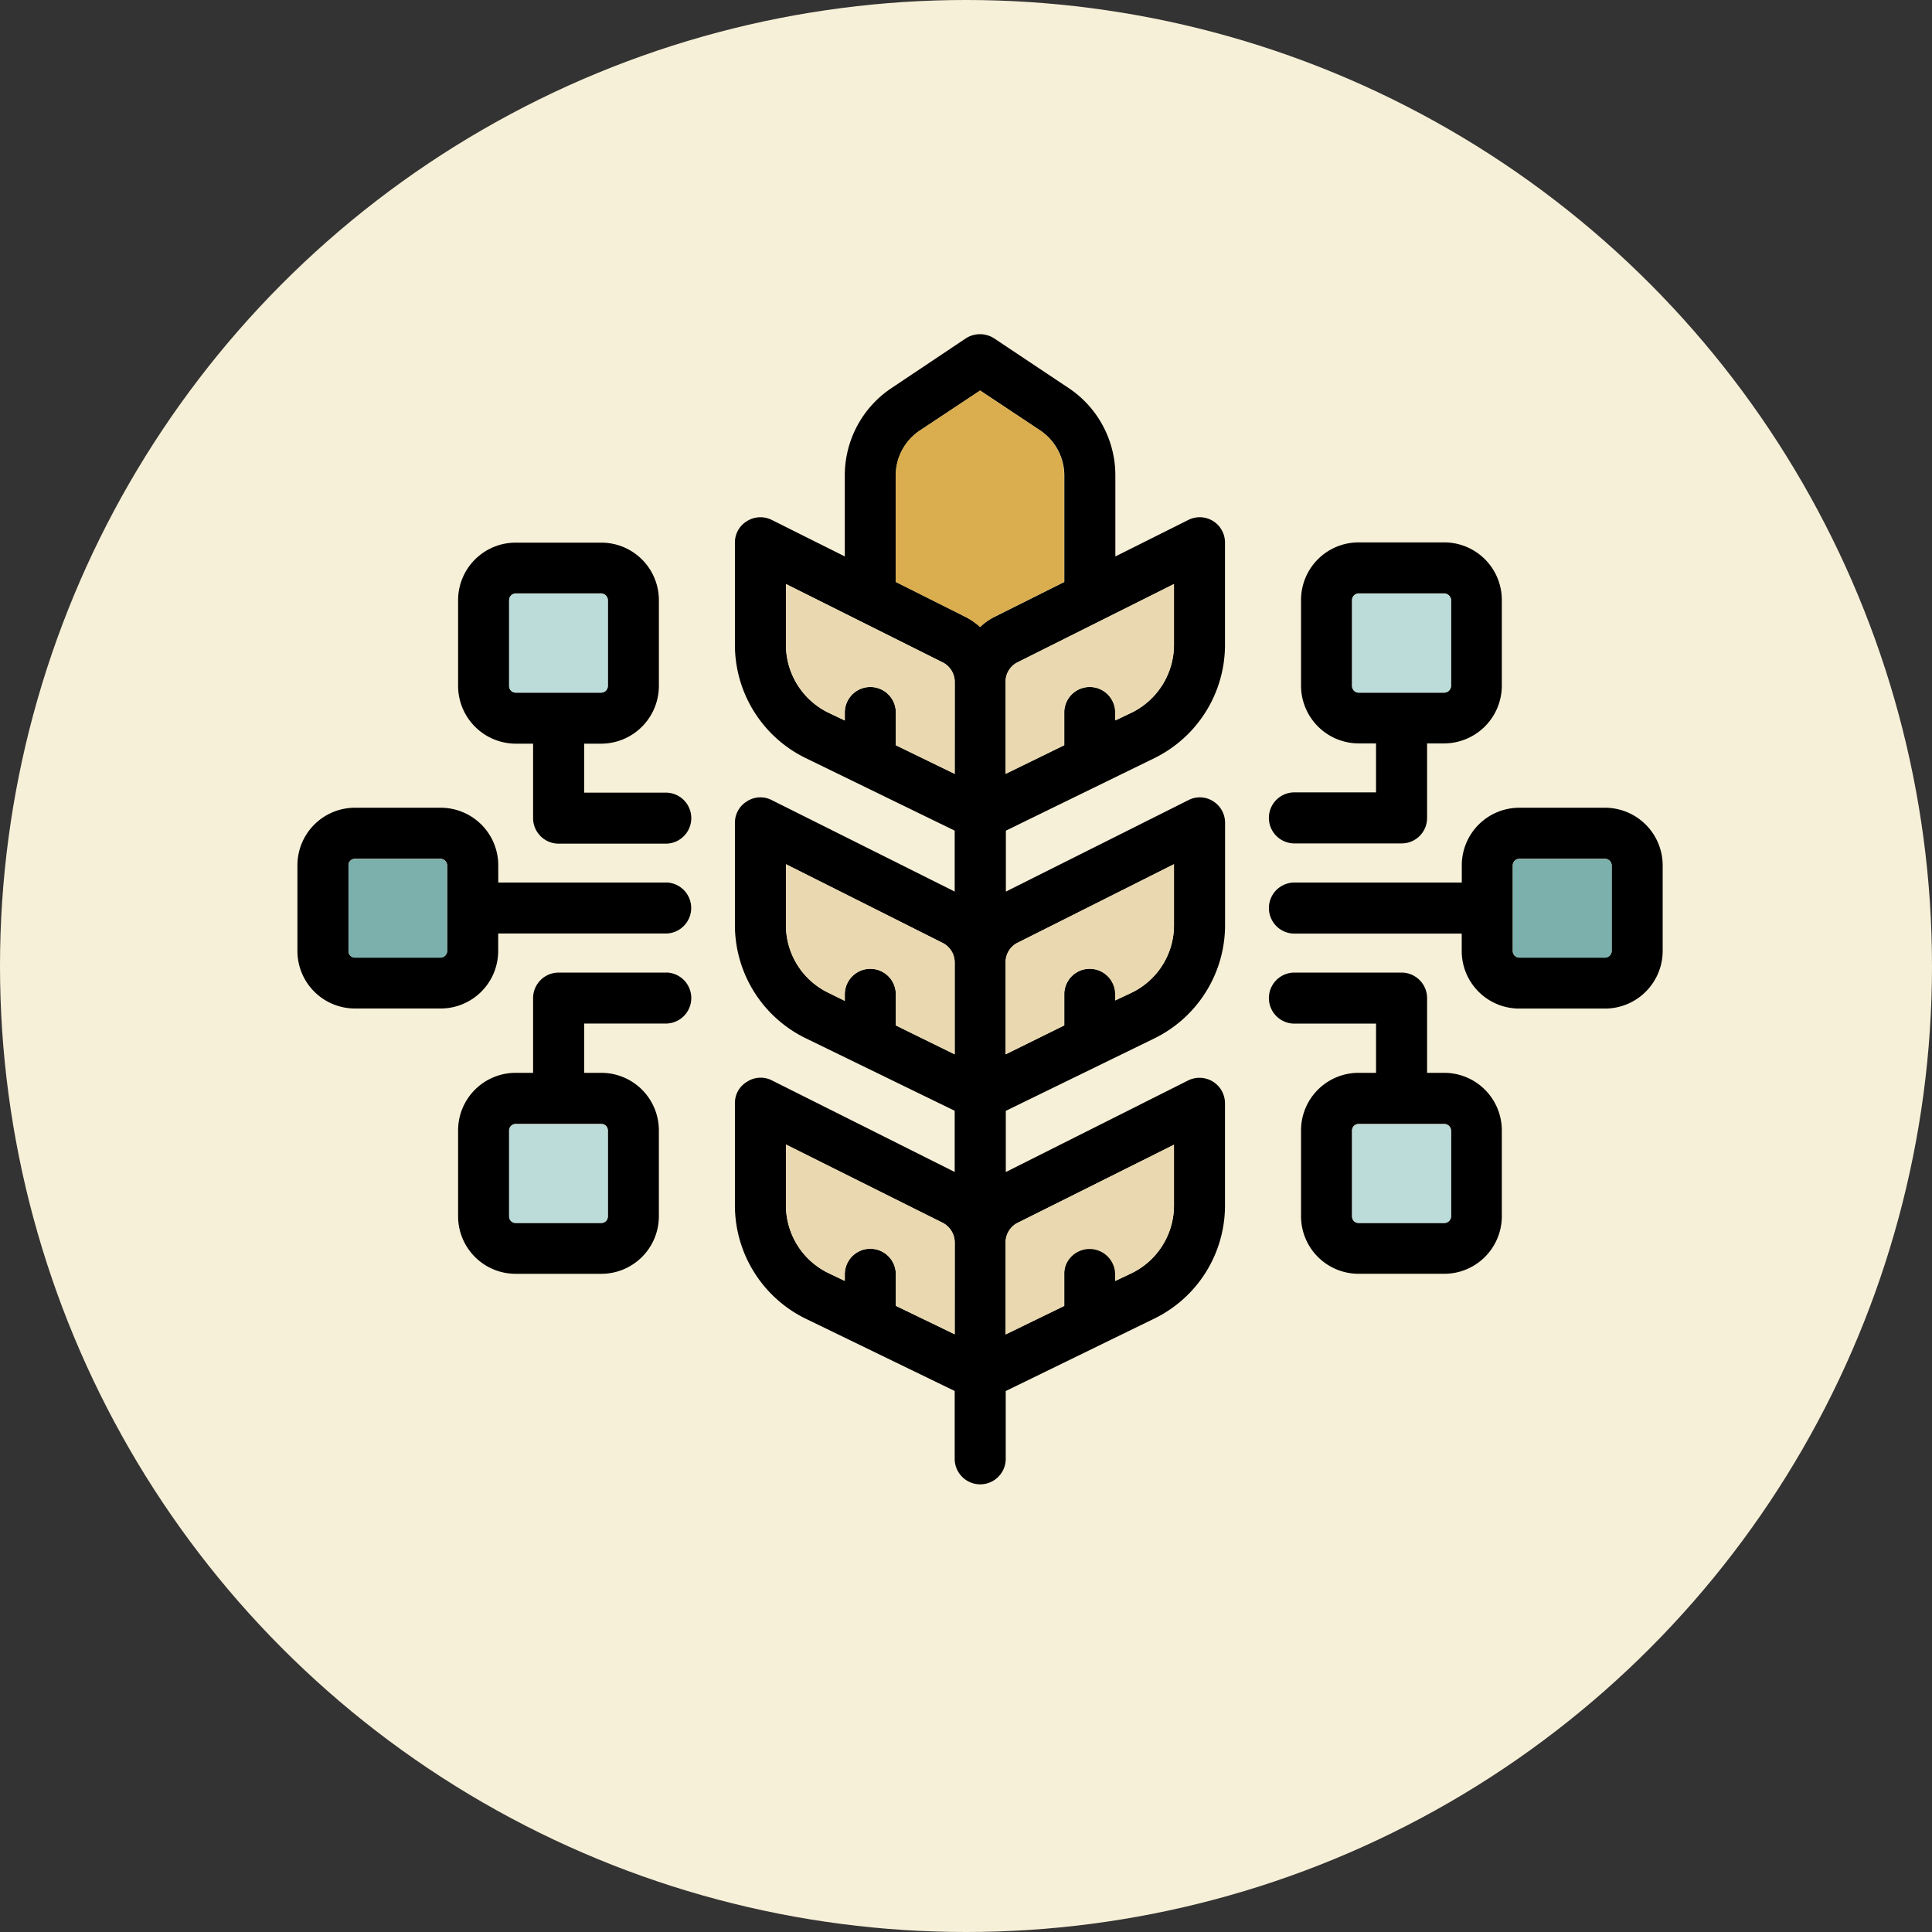 <svg xmlns="http://www.w3.org/2000/svg" xmlns:xlink="http://www.w3.org/1999/xlink" width="108" height="108" viewBox="0 0 108 108">
  <rect x="0" y="0" width="108" height="108" fill="#333333" stroke="none"/>
  <defs>
    <clipPath id="clip-path">
      <rect id="Rectángulo_402993" data-name="Rectángulo 402993" width="76.323" height="64.313" fill="none"/>
    </clipPath>
  </defs>
  <g id="Grupo_1106650" data-name="Grupo 1106650" transform="translate(-746.051 -1403)">
    <circle id="Elipse_11685" data-name="Elipse 11685" cx="54" cy="54" r="54" transform="translate(746.051 1403)" fill="#f7f0d8"/>
    <g id="Grupo_1106647" data-name="Grupo 1106647" transform="translate(762.677 1421.687)">
      <g id="Grupo_1106646" data-name="Grupo 1106646" transform="translate(0 0)" clip-path="url(#clip-path)">
        <path id="Trazado_895720" data-name="Trazado 895720" d="M25.146,23.691a7.058,7.058,0,0,0,3.93-6.318V11.652a1.413,1.413,0,0,0-2.053-1.266l-4.076,2.038V7.911a5.866,5.866,0,0,0-2.62-4.906L16.179.24a1.454,1.454,0,0,0-1.6,0L10.443,3.006a5.866,5.866,0,0,0-2.62,4.906v4.513L3.747,10.386a1.417,1.417,0,0,0-1.383.058,1.392,1.392,0,0,0-.684,1.208v5.721a7.046,7.046,0,0,0,3.945,6.318l8.341,4.061v3.406L3.747,26.049a1.381,1.381,0,0,0-1.383.058A1.4,1.4,0,0,0,1.68,27.33v5.721a7.04,7.04,0,0,0,3.945,6.3l8.341,4.061v3.421L3.747,41.713a1.382,1.382,0,0,0-1.383.073,1.374,1.374,0,0,0-.684,1.208v5.735a7.057,7.057,0,0,0,3.945,6.3l8.341,4.047v3.829a1.427,1.427,0,0,0,2.853,0V59.079l8.327-4.061a7.031,7.031,0,0,0,3.93-6.289V42.994a1.427,1.427,0,0,0-2.053-1.281l-10.2,5.124V43.416l8.327-4.061a7.053,7.053,0,0,0,3.93-6.3V27.33a1.416,1.416,0,0,0-.67-1.223,1.381,1.381,0,0,0-1.383-.058l-10.2,5.11V27.753ZM13.966,55.906l-3.29-1.587V52.514a1.427,1.427,0,0,0-2.853,0v.408l-.946-.451a4.214,4.214,0,0,1-2.344-3.741V45.308L13.3,49.676a1.26,1.26,0,0,1,.67,1.077Zm0-15.649-3.29-1.616V36.865a1.427,1.427,0,0,0-2.853,0v.393l-.946-.466a4.181,4.181,0,0,1-2.344-3.741V29.63l8.763,4.4a1.242,1.242,0,0,1,.67,1.077Zm12.257-26.29v3.406a4.238,4.238,0,0,1-2.329,3.77l-.946.451v-.408a1.427,1.427,0,1,0-2.853,0v1.791l-3.275,1.6V19.426a1.2,1.2,0,0,1,.655-1.077ZM13.966,24.579l-3.29-1.6V21.187a1.427,1.427,0,1,0-2.853,0v.408l-.946-.451a4.224,4.224,0,0,1-2.344-3.77V13.967L13.3,18.349a1.242,1.242,0,0,1,.67,1.077Zm3.508,25.1,8.749-4.367v3.421a4.227,4.227,0,0,1-2.329,3.741l-.946.451v-.408a1.427,1.427,0,1,0-2.853,0v1.805l-3.275,1.587V50.753a1.217,1.217,0,0,1,.655-1.077m0-15.649,8.749-4.4v3.421a4.194,4.194,0,0,1-2.329,3.741l-.946.451v-.378a1.427,1.427,0,0,0-2.853,0v1.776l-3.275,1.616V35.1a1.2,1.2,0,0,1,.655-1.077M16.193,15.8a3.183,3.183,0,0,0-.8.568,3.992,3.992,0,0,0-.83-.568l-3.887-1.951V7.911A3.016,3.016,0,0,1,12.03,5.378l3.363-2.227,3.348,2.227a3.052,3.052,0,0,1,1.354,2.533v5.939Z" transform="translate(22.776 -0.006)"/>
        <path id="Trazado_895721" data-name="Trazado 895721" d="M11.715,4.976v5.939l-3.9,1.951a3.468,3.468,0,0,0-.8.568,3.554,3.554,0,0,0-.815-.568L2.3,10.915V4.976A3.03,3.03,0,0,1,3.665,2.443L7.013.216l3.363,2.227a3.074,3.074,0,0,1,1.339,2.533" transform="translate(31.141 2.929)" fill="#daad4e"/>
        <path id="Trazado_895722" data-name="Trazado 895722" d="M12.137,3.112V6.533a4.194,4.194,0,0,1-2.329,3.741l-.961.451v-.393a1.427,1.427,0,0,0-2.853,0v1.791l-3.275,1.6V8.571a1.245,1.245,0,0,1,.655-1.077Z" transform="translate(36.862 42.191)" fill="#ead9b0"/>
        <path id="Trazado_895723" data-name="Trazado 895723" d="M11.309,7.508v5.153l-3.29-1.616V9.27a1.427,1.427,0,0,0-2.853,0v.408L4.22,9.212A4.2,4.2,0,0,1,1.876,5.456V2.035l8.763,4.4a1.214,1.214,0,0,1,.67,1.077" transform="translate(25.433 27.59)" fill="#ead9b0"/>
        <path id="Trazado_895724" data-name="Trazado 895724" d="M12.137.959V4.365A4.216,4.216,0,0,1,9.808,8.121l-.961.451V8.179a1.427,1.427,0,1,0-2.853,0V9.97l-3.275,1.6V6.418a1.211,1.211,0,0,1,.655-1.077Z" transform="translate(36.862 13.002)" fill="#ead9b0"/>
        <path id="Trazado_895725" data-name="Trazado 895725" d="M11.309,6.418v5.153l-3.29-1.6V8.179a1.427,1.427,0,1,0-2.853,0v.408L4.22,8.136a4.224,4.224,0,0,1-2.344-3.77V.959l8.763,4.382a1.214,1.214,0,0,1,.67,1.077" transform="translate(25.433 13.002)" fill="#ead9b0"/>
        <path id="Trazado_895726" data-name="Trazado 895726" d="M12.137,2.035V5.456A4.177,4.177,0,0,1,9.808,9.2l-.961.451V9.27a1.427,1.427,0,0,0-2.853,0v1.776L2.719,12.662V7.508a1.228,1.228,0,0,1,.655-1.077Z" transform="translate(36.862 27.59)" fill="#ead9b0"/>
        <path id="Trazado_895727" data-name="Trazado 895727" d="M11.309,8.57v5.153l-3.29-1.6V10.331a1.427,1.427,0,0,0-2.853,0v.408l-.946-.451A4.214,4.214,0,0,1,1.876,6.546V3.111l8.763,4.382a1.231,1.231,0,0,1,.67,1.077" transform="translate(25.433 42.177)" fill="#ead9b0"/>
        <path id="Trazado_895728" data-name="Trazado 895728" d="M22.565,1.818h-4.8a3.218,3.218,0,0,0-3.217,3.217V6H5.155a1.427,1.427,0,0,0,0,2.853h9.389v.975a3.218,3.218,0,0,0,3.217,3.217h4.8a3.228,3.228,0,0,0,3.217-3.217V5.035a3.228,3.228,0,0,0-3.217-3.217m.364,8.006a.37.37,0,0,1-.364.364h-4.8a.36.36,0,0,1-.364-.364V5.035a.37.37,0,0,1,.364-.364h4.8a.38.38,0,0,1,.364.364Z" transform="translate(50.541 24.648)"/>
        <path id="Trazado_895729" data-name="Trazado 895729" d="M10.2,2.379V7.168a.38.38,0,0,1-.364.364h-4.8a.37.37,0,0,1-.364-.364V2.379a.36.36,0,0,1,.364-.364h4.8a.37.37,0,0,1,.364.364" transform="translate(63.271 27.319)" fill="#7bb0ad"/>
        <path id="Trazado_895730" data-name="Trazado 895730" d="M13.554,8.055h-.946V3.878a1.429,1.429,0,0,0-1.427-1.427H5.155a1.427,1.427,0,0,0,0,2.853h4.6V8.055H8.779a3.218,3.218,0,0,0-3.217,3.217v4.8a3.218,3.218,0,0,0,3.217,3.217h4.775a3.221,3.221,0,0,0,3.232-3.217v-4.8a3.221,3.221,0,0,0-3.232-3.217m.393,8.021a.377.377,0,0,1-.393.364H8.779a.36.36,0,0,1-.364-.364v-4.8a.36.36,0,0,1,.364-.364h4.775a.377.377,0,0,1,.393.364Z" transform="translate(50.541 33.23)"/>
        <path id="Trazado_895731" data-name="Trazado 895731" d="M9.582,3.4V8.2a.377.377,0,0,1-.393.364H4.414A.36.36,0,0,1,4.05,8.2V3.4a.36.36,0,0,1,.364-.364H9.189a.377.377,0,0,1,.393.364" transform="translate(54.906 41.12)" fill="#bcdcda"/>
        <path id="Trazado_895732" data-name="Trazado 895732" d="M13.554.8H8.779A3.218,3.218,0,0,0,5.562,4.016V8.805a3.231,3.231,0,0,0,3.217,3.232h.975v2.737h-4.6a1.427,1.427,0,0,0,0,2.853h6.027A1.42,1.42,0,0,0,12.608,16.2V12.037h.946a3.234,3.234,0,0,0,3.232-3.232V4.016A3.221,3.221,0,0,0,13.554.8m.393,8.006a.391.391,0,0,1-.393.393H8.779a.377.377,0,0,1-.364-.393V4.016a.37.37,0,0,1,.364-.364h4.775a.386.386,0,0,1,.393.364Z" transform="translate(50.541 10.833)"/>
        <path id="Trazado_895733" data-name="Trazado 895733" d="M9.582,1.36V6.149a.379.379,0,0,1-.393.378H4.414a.364.364,0,0,1-.364-.378V1.36A.36.36,0,0,1,4.414,1H9.189a.377.377,0,0,1,.393.364" transform="translate(54.906 13.504)" fill="#bcdcda"/>
        <path id="Trazado_895734" data-name="Trazado 895734" d="M20.627,6h-9.4V5.035A3.218,3.218,0,0,0,8.006,1.818H3.217A3.218,3.218,0,0,0,0,5.035V9.824a3.218,3.218,0,0,0,3.217,3.217H8.006a3.218,3.218,0,0,0,3.217-3.217V8.849h9.4a1.427,1.427,0,0,0,0-2.853M8.37,9.824a.37.37,0,0,1-.364.364H3.217a.352.352,0,0,1-.364-.364V5.035a.36.36,0,0,1,.364-.364H8.006a.38.38,0,0,1,.364.364Z" transform="translate(0 24.648)"/>
        <path id="Trazado_895735" data-name="Trazado 895735" d="M5.713,2.379V7.168a.38.38,0,0,1-.364.364H.56A.36.36,0,0,1,.2,7.168V2.379A.352.352,0,0,1,.56,2.015H5.349a.37.37,0,0,1,.364.364" transform="translate(2.657 27.319)" fill="#7bb0ad"/>
        <path id="Trazado_895736" data-name="Trazado 895736" d="M12.263,14.775h-4.6V12.038h.961a3.234,3.234,0,0,0,3.217-3.246V4.017A3.218,3.218,0,0,0,8.623.8H3.834A3.218,3.218,0,0,0,.617,4.017V8.792a3.234,3.234,0,0,0,3.217,3.246h.975V16.2a1.429,1.429,0,0,0,1.427,1.427h6.027a1.427,1.427,0,0,0,0-2.853M3.834,9.185a.377.377,0,0,1-.364-.393V4.017a.373.373,0,0,1,.364-.378H8.623a.383.383,0,0,1,.364.378V8.792a.386.386,0,0,1-.364.393Z" transform="translate(8.365 10.847)"/>
        <path id="Trazado_895737" data-name="Trazado 895737" d="M6.33,1.36V6.149a.364.364,0,0,1-.364.378H1.177a.364.364,0,0,1-.364-.378V1.36A.36.36,0,0,1,1.177,1H5.966a.36.36,0,0,1,.364.364" transform="translate(11.022 13.504)" fill="#bcdcda"/>
        <path id="Trazado_895738" data-name="Trazado 895738" d="M12.263,2.451H6.236A1.429,1.429,0,0,0,4.809,3.878V8.055H3.834A3.218,3.218,0,0,0,.617,11.273v4.8a3.218,3.218,0,0,0,3.217,3.217H8.623a3.218,3.218,0,0,0,3.217-3.217v-4.8A3.218,3.218,0,0,0,8.623,8.055H7.663V5.3h4.6a1.427,1.427,0,0,0,0-2.853M8.623,10.909a.36.36,0,0,1,.364.364v4.8a.36.36,0,0,1-.364.364H3.834a.37.37,0,0,1-.364-.364v-4.8a.37.37,0,0,1,.364-.364Z" transform="translate(8.365 33.23)"/>
        <path id="Trazado_895739" data-name="Trazado 895739" d="M6.33,3.4V8.2a.36.36,0,0,1-.364.364H1.177A.36.36,0,0,1,.813,8.2V3.4a.36.36,0,0,1,.364-.364H5.966A.36.36,0,0,1,6.33,3.4" transform="translate(11.022 41.12)" fill="#bcdcda"/>
      </g>
    </g>
  </g>
</svg>
